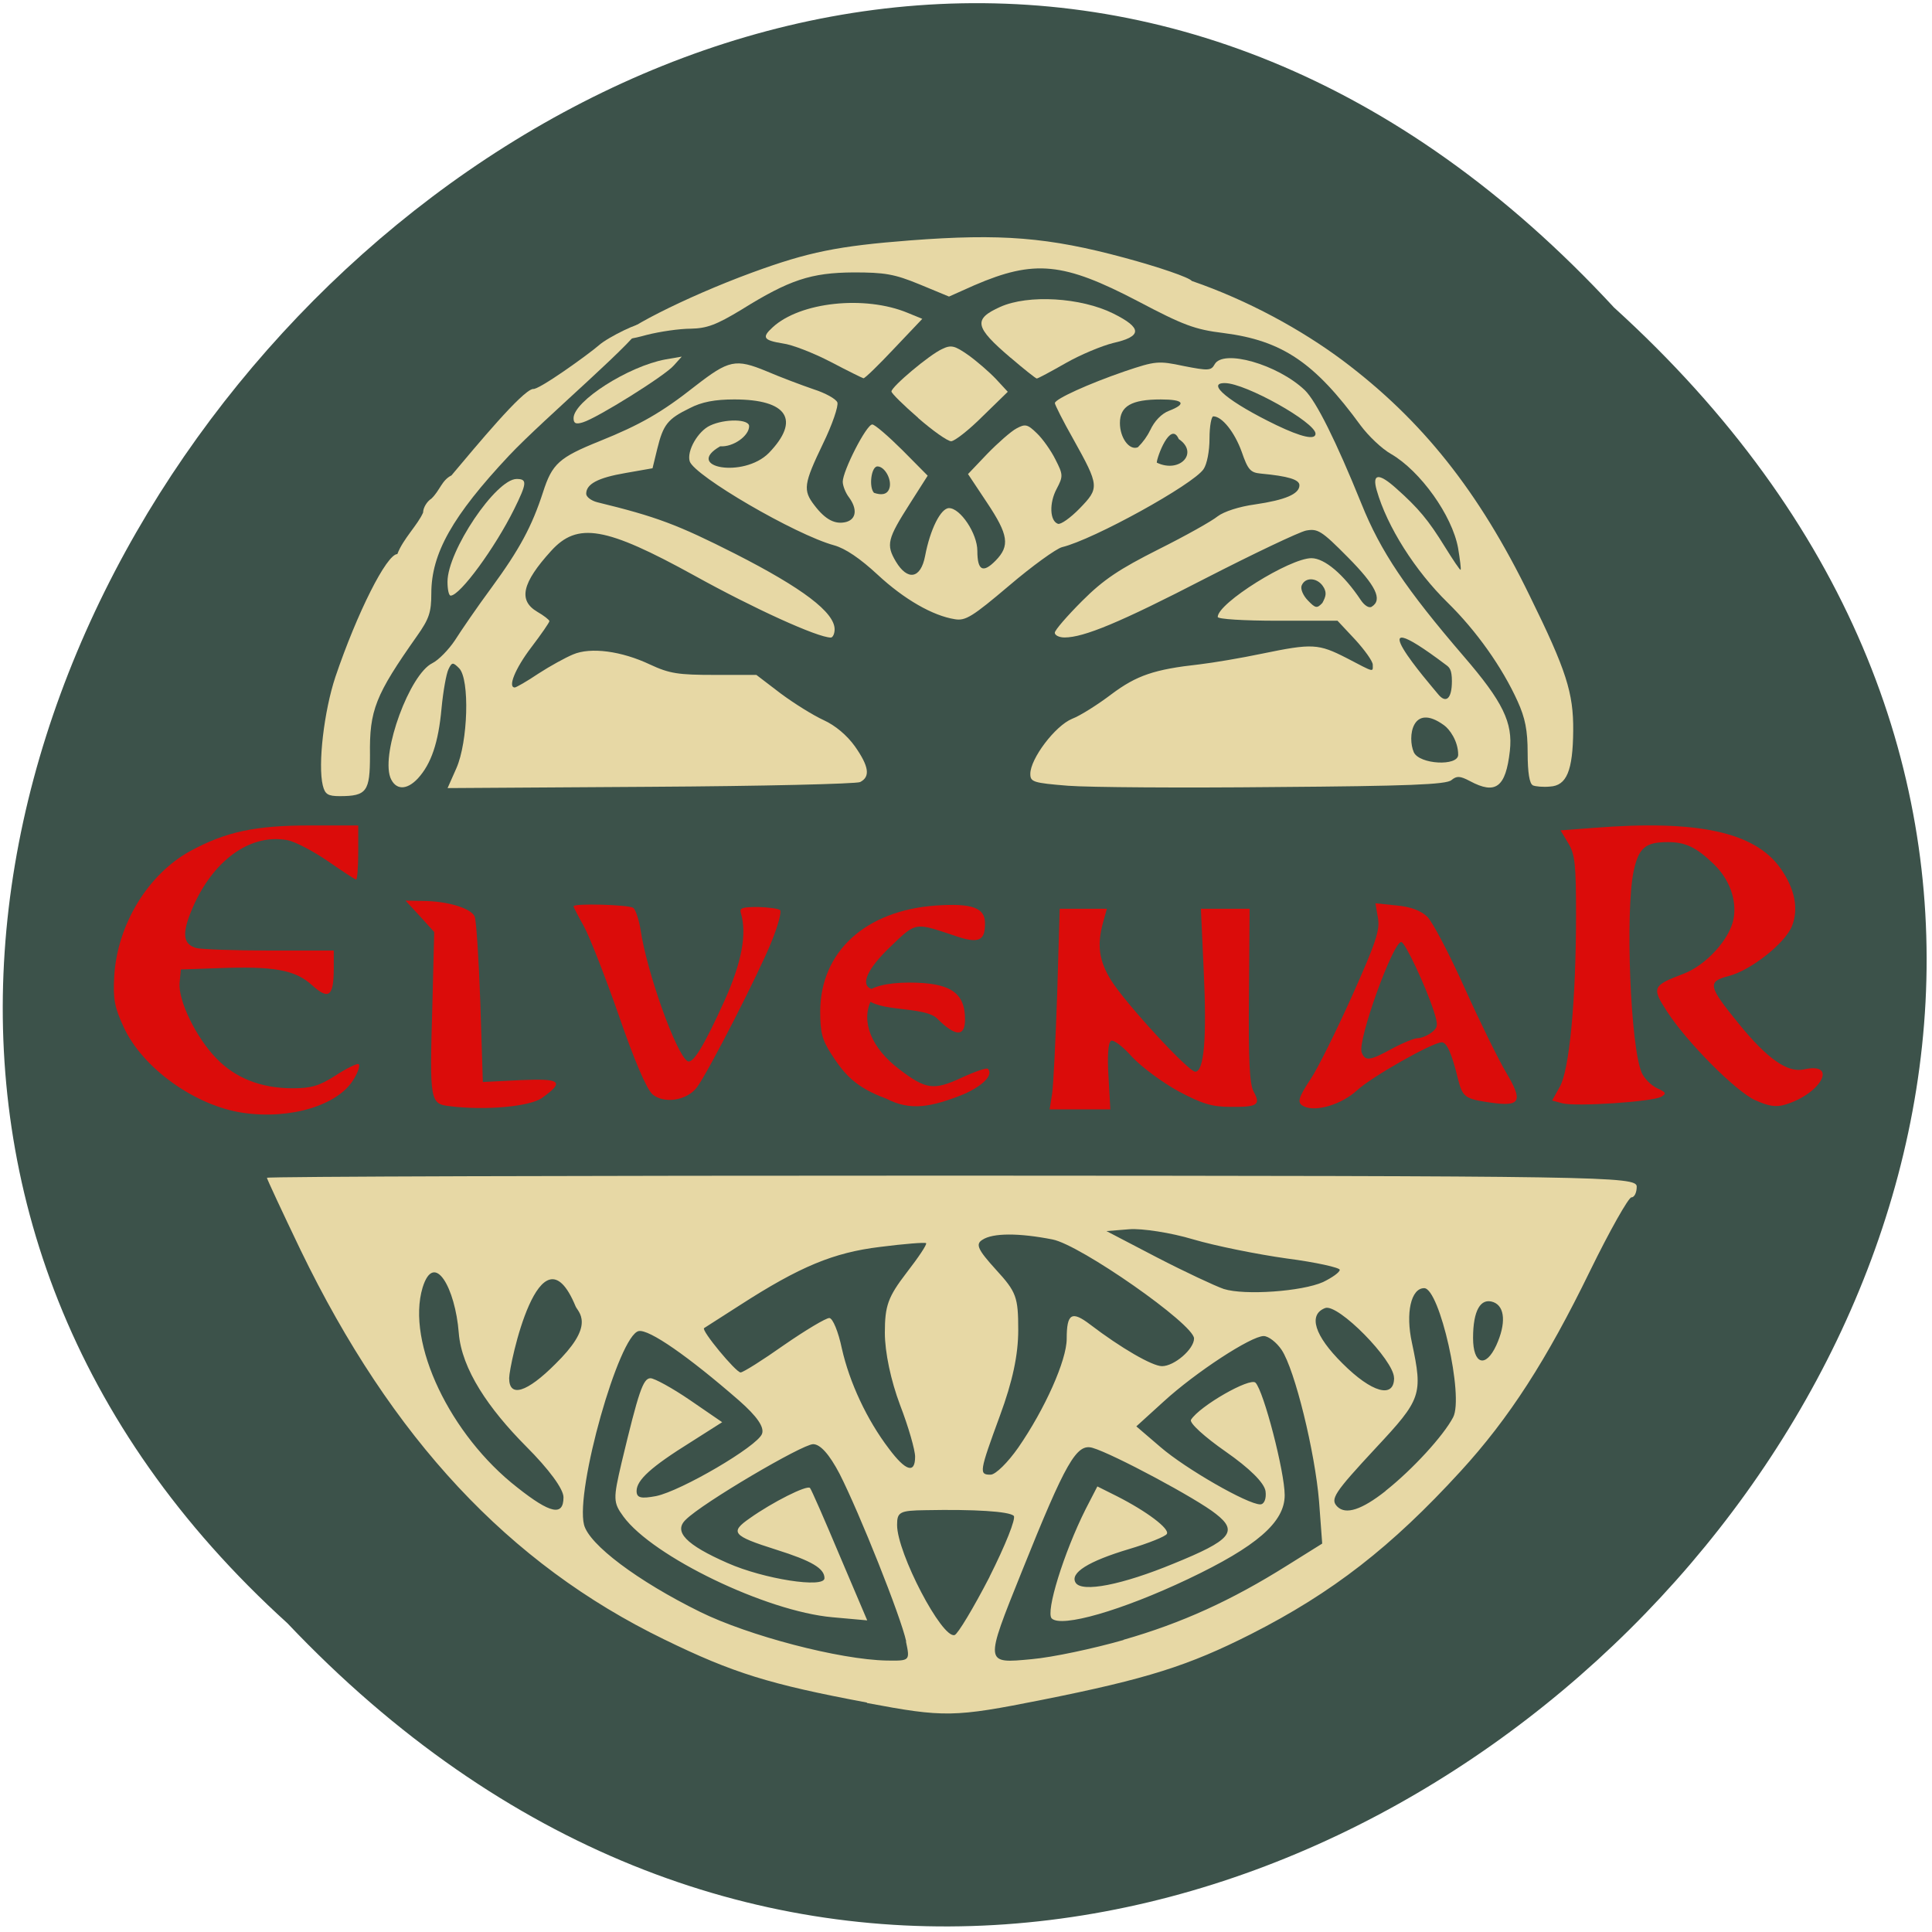 <svg xmlns="http://www.w3.org/2000/svg" viewBox="0 0 24 24"><path d="m 20.05 3.82 c 11.672 10.594 -5.668 27.754 -16.48 16.344 c -10.832 -9.82 5.688 -28.02 16.48 -16.344" fill="#3c524a"/><g fill="#e7d8a5"><path d="m 10.77 21.15 c -1.211 -0.227 -1.664 -0.367 -2.52 -0.785 c -1.93 -0.938 -3.383 -2.496 -4.516 -4.836 c -0.23 -0.48 -0.418 -0.883 -0.418 -0.898 c 0 -0.016 3.828 -0.027 8.508 -0.027 c 8.109 0.004 8.508 0.008 8.508 0.137 c 0 0.07 -0.027 0.133 -0.066 0.133 c -0.035 0 -0.27 0.414 -0.516 0.918 c -0.535 1.098 -1 1.824 -1.609 2.488 c -0.855 0.934 -1.586 1.504 -2.602 2.02 c -0.773 0.391 -1.285 0.555 -2.594 0.816 c -1.098 0.219 -1.215 0.219 -2.176 0.039 m 0.488 -0.766 c -0.066 -0.305 -0.578 -1.59 -0.828 -2.082 c -0.125 -0.238 -0.238 -0.367 -0.328 -0.367 c -0.133 0 -1.375 0.73 -1.582 0.938 c -0.156 0.148 0.004 0.313 0.52 0.539 c 0.449 0.199 1.203 0.316 1.203 0.188 c 0 -0.121 -0.156 -0.215 -0.602 -0.355 c -0.543 -0.172 -0.578 -0.215 -0.324 -0.391 c 0.281 -0.199 0.707 -0.414 0.746 -0.375 c 0.016 0.016 0.18 0.391 0.367 0.836 l 0.344 0.809 l -0.434 -0.039 c -0.824 -0.074 -2.23 -0.754 -2.594 -1.25 c -0.129 -0.176 -0.129 -0.219 -0.023 -0.672 c 0.211 -0.879 0.266 -1.047 0.359 -1.047 c 0.047 0 0.27 0.121 0.492 0.273 l 0.398 0.273 l -0.387 0.246 c -0.496 0.309 -0.676 0.473 -0.676 0.609 c 0 0.086 0.055 0.098 0.242 0.063 c 0.309 -0.063 1.258 -0.617 1.316 -0.773 c 0.031 -0.082 -0.059 -0.215 -0.285 -0.414 c -0.633 -0.551 -1.117 -0.887 -1.246 -0.863 c -0.246 0.047 -0.789 1.973 -0.68 2.406 c 0.063 0.246 0.664 0.699 1.441 1.082 c 0.602 0.297 1.734 0.594 2.32 0.605 c 0.289 0.004 0.289 0.004 0.238 -0.238 m 2.703 -0.02 c 0.723 -0.207 1.34 -0.488 2.031 -0.922 l 0.437 -0.273 l -0.039 -0.523 c -0.051 -0.617 -0.301 -1.637 -0.465 -1.883 c -0.063 -0.094 -0.164 -0.172 -0.223 -0.172 c -0.156 0 -0.844 0.449 -1.242 0.813 l -0.34 0.309 l 0.301 0.258 c 0.313 0.27 1.082 0.711 1.238 0.711 c 0.051 0 0.078 -0.074 0.066 -0.164 c -0.016 -0.105 -0.199 -0.285 -0.496 -0.492 c -0.258 -0.18 -0.453 -0.355 -0.43 -0.395 c 0.109 -0.172 0.73 -0.527 0.801 -0.461 c 0.102 0.102 0.363 1.109 0.363 1.398 c 0 0.336 -0.348 0.637 -1.203 1.043 c -0.824 0.391 -1.57 0.605 -1.691 0.488 c -0.078 -0.078 0.148 -0.813 0.422 -1.359 l 0.145 -0.281 l 0.242 0.121 c 0.371 0.188 0.66 0.406 0.621 0.469 c -0.016 0.031 -0.23 0.117 -0.469 0.188 c -0.508 0.152 -0.738 0.297 -0.664 0.418 c 0.078 0.125 0.578 0.027 1.219 -0.238 c 0.711 -0.289 0.805 -0.398 0.523 -0.617 c -0.234 -0.188 -1.277 -0.746 -1.531 -0.82 c -0.199 -0.059 -0.332 0.172 -0.879 1.535 c -0.465 1.156 -0.465 1.145 0.121 1.09 c 0.262 -0.023 0.773 -0.133 1.141 -0.238 m -1.664 -0.785 c 0.195 -0.387 0.332 -0.727 0.301 -0.758 c -0.059 -0.055 -0.484 -0.082 -1.094 -0.07 c -0.324 0.004 -0.355 0.023 -0.355 0.184 c 0 0.348 0.559 1.418 0.715 1.367 c 0.039 -0.012 0.234 -0.336 0.434 -0.723 m -5.293 -0.988 c 0 -0.102 -0.176 -0.344 -0.469 -0.637 c -0.457 -0.461 -0.797 -0.953 -0.832 -1.406 c -0.043 -0.555 -0.305 -1.027 -0.449 -0.563 c -0.207 0.688 0.344 1.836 1.176 2.484 c 0.414 0.328 0.574 0.359 0.574 0.121 m 10.211 -0.078 c 0.336 -0.266 0.719 -0.684 0.84 -0.914 c 0.137 -0.258 -0.168 -1.605 -0.359 -1.605 c -0.164 0 -0.234 0.309 -0.152 0.68 c 0.137 0.645 0.117 0.699 -0.449 1.305 c -0.523 0.563 -0.57 0.637 -0.477 0.73 c 0.105 0.102 0.301 0.039 0.598 -0.195 m -4.563 -0.539 c 0.332 -0.48 0.602 -1.086 0.602 -1.352 c 0 -0.316 0.063 -0.352 0.293 -0.176 c 0.379 0.289 0.77 0.516 0.891 0.516 c 0.152 0 0.398 -0.211 0.398 -0.344 c 0 -0.176 -1.414 -1.164 -1.758 -1.23 c -0.418 -0.082 -0.742 -0.082 -0.871 0.004 c -0.09 0.055 -0.055 0.125 0.168 0.371 c 0.254 0.277 0.277 0.34 0.277 0.75 c 0 0.309 -0.07 0.637 -0.227 1.063 c -0.258 0.703 -0.262 0.734 -0.117 0.734 c 0.063 0 0.215 -0.152 0.344 -0.336 m -1.281 0.113 c 0 -0.082 -0.082 -0.371 -0.188 -0.645 c -0.113 -0.301 -0.188 -0.652 -0.188 -0.895 c 0 -0.336 0.039 -0.445 0.27 -0.746 c 0.148 -0.191 0.258 -0.355 0.242 -0.367 c -0.012 -0.012 -0.27 0.008 -0.574 0.047 c -0.574 0.07 -0.992 0.242 -1.738 0.723 c -0.23 0.148 -0.434 0.277 -0.445 0.285 c -0.043 0.023 0.395 0.551 0.453 0.551 c 0.031 0 0.273 -0.152 0.539 -0.34 c 0.266 -0.184 0.52 -0.336 0.563 -0.336 c 0.043 0 0.113 0.172 0.156 0.379 c 0.094 0.418 0.309 0.883 0.586 1.246 c 0.207 0.277 0.324 0.313 0.324 0.098 m -4.469 -1.152 c 0.223 -0.219 0.328 -0.387 0.328 -0.52 c 0 -0.109 -0.063 -0.16 -0.078 -0.199 c -0.441 -1.063 -0.824 0.738 -0.824 0.895 c 0 0.246 0.219 0.18 0.574 -0.176 m 10.418 0.172 c 0 -0.219 -0.695 -0.926 -0.855 -0.867 c -0.215 0.082 -0.133 0.344 0.215 0.688 c 0.363 0.363 0.641 0.441 0.641 0.18 m 1.27 -0.406 c 0.121 -0.266 0.109 -0.48 -0.035 -0.535 c -0.16 -0.059 -0.254 0.102 -0.254 0.445 c 0 0.328 0.156 0.379 0.289 0.09 m -2.152 -0.785 c 0.113 -0.055 0.207 -0.121 0.207 -0.152 c 0 -0.027 -0.297 -0.094 -0.66 -0.141 c -0.363 -0.051 -0.887 -0.156 -1.164 -0.238 c -0.273 -0.082 -0.633 -0.137 -0.789 -0.125 l -0.285 0.023 l 0.629 0.328 c 0.348 0.18 0.723 0.355 0.828 0.391 c 0.258 0.082 0.973 0.031 1.234 -0.086"/><path d="m 4.848 9.656 c -0.113 -0.313 0.242 -1.281 0.523 -1.418 c 0.078 -0.039 0.203 -0.168 0.281 -0.285 c 0.074 -0.117 0.277 -0.414 0.453 -0.652 c 0.352 -0.48 0.504 -0.766 0.641 -1.188 c 0.113 -0.352 0.199 -0.43 0.703 -0.633 c 0.504 -0.203 0.77 -0.355 1.187 -0.684 c 0.418 -0.324 0.5 -0.344 0.887 -0.184 c 0.172 0.074 0.434 0.172 0.582 0.223 c 0.148 0.047 0.281 0.121 0.297 0.164 c 0.016 0.043 -0.063 0.277 -0.18 0.516 c -0.238 0.496 -0.25 0.574 -0.105 0.762 c 0.137 0.18 0.258 0.242 0.395 0.207 c 0.125 -0.035 0.141 -0.16 0.035 -0.305 c -0.043 -0.055 -0.078 -0.145 -0.078 -0.195 c 0 -0.133 0.293 -0.711 0.367 -0.711 c 0.031 0 0.199 0.145 0.375 0.32 l 0.313 0.316 l -0.219 0.344 c -0.281 0.441 -0.301 0.512 -0.176 0.723 c 0.145 0.242 0.309 0.215 0.363 -0.07 c 0.063 -0.332 0.195 -0.594 0.297 -0.594 c 0.141 0 0.352 0.316 0.352 0.531 c 0 0.246 0.07 0.281 0.227 0.121 c 0.18 -0.184 0.16 -0.32 -0.109 -0.723 l -0.234 -0.352 l 0.238 -0.25 c 0.133 -0.137 0.297 -0.281 0.363 -0.316 c 0.109 -0.059 0.137 -0.055 0.254 0.059 c 0.07 0.066 0.176 0.215 0.23 0.324 c 0.098 0.191 0.098 0.211 0.016 0.367 c -0.094 0.176 -0.086 0.398 0.016 0.434 c 0.035 0.012 0.156 -0.074 0.27 -0.191 c 0.246 -0.254 0.246 -0.277 -0.078 -0.859 c -0.129 -0.227 -0.23 -0.43 -0.23 -0.449 c 0 -0.051 0.422 -0.242 0.867 -0.395 c 0.383 -0.129 0.418 -0.133 0.734 -0.066 c 0.301 0.059 0.34 0.059 0.383 -0.02 c 0.105 -0.195 0.785 0 1.121 0.32 c 0.141 0.137 0.387 0.629 0.703 1.41 c 0.238 0.594 0.555 1.063 1.27 1.895 c 0.488 0.566 0.613 0.824 0.574 1.176 c -0.051 0.453 -0.176 0.547 -0.496 0.375 c -0.125 -0.066 -0.164 -0.066 -0.23 -0.012 c -0.063 0.055 -0.543 0.074 -2.188 0.086 c -1.16 0.012 -2.316 0.004 -2.574 -0.016 c -0.434 -0.035 -0.469 -0.047 -0.469 -0.148 c 0 -0.188 0.309 -0.598 0.52 -0.684 c 0.102 -0.039 0.324 -0.18 0.488 -0.305 c 0.313 -0.234 0.531 -0.309 1.094 -0.371 c 0.168 -0.02 0.516 -0.078 0.777 -0.133 c 0.625 -0.129 0.699 -0.125 1.051 0.055 c 0.352 0.184 0.324 0.176 0.324 0.082 c 0 -0.043 -0.102 -0.184 -0.219 -0.312 l -0.219 -0.234 h -0.746 c -0.418 0 -0.742 -0.02 -0.742 -0.047 c 0 -0.172 0.895 -0.73 1.164 -0.73 c 0.164 0 0.402 0.203 0.613 0.52 c 0.047 0.07 0.105 0.105 0.137 0.082 c 0.137 -0.086 0.051 -0.262 -0.297 -0.613 c -0.328 -0.332 -0.375 -0.359 -0.52 -0.332 c -0.09 0.02 -0.648 0.285 -1.25 0.594 c -1.066 0.551 -1.512 0.734 -1.75 0.734 c -0.066 0 -0.121 -0.027 -0.121 -0.059 c 0 -0.031 0.152 -0.207 0.34 -0.395 c 0.266 -0.266 0.461 -0.395 0.949 -0.641 c 0.336 -0.168 0.664 -0.352 0.734 -0.41 c 0.078 -0.059 0.266 -0.121 0.465 -0.148 c 0.375 -0.055 0.551 -0.129 0.551 -0.238 c 0 -0.07 -0.137 -0.113 -0.48 -0.145 c -0.129 -0.012 -0.16 -0.047 -0.238 -0.273 c -0.086 -0.238 -0.242 -0.438 -0.352 -0.438 c -0.023 0 -0.047 0.121 -0.047 0.273 c 0 0.16 -0.031 0.32 -0.074 0.383 c -0.129 0.191 -1.367 0.875 -1.758 0.969 c -0.074 0.02 -0.371 0.234 -0.656 0.477 c -0.457 0.387 -0.543 0.441 -0.676 0.418 c -0.273 -0.043 -0.629 -0.246 -0.961 -0.555 c -0.215 -0.199 -0.398 -0.324 -0.539 -0.363 c -0.484 -0.133 -1.734 -0.863 -1.793 -1.043 c -0.039 -0.129 0.102 -0.375 0.254 -0.445 c 0.184 -0.086 0.484 -0.082 0.484 0.008 c 0 0.121 -0.199 0.262 -0.359 0.25 c -0.457 0.262 0.289 0.402 0.605 0.082 c 0.395 -0.41 0.23 -0.664 -0.43 -0.664 c -0.242 0 -0.406 0.031 -0.555 0.109 c -0.273 0.133 -0.328 0.203 -0.402 0.504 l -0.059 0.242 l -0.336 0.059 c -0.344 0.059 -0.488 0.137 -0.488 0.258 c 0 0.039 0.063 0.086 0.137 0.105 c 0.738 0.18 0.996 0.277 1.715 0.641 c 0.836 0.426 1.234 0.727 1.234 0.938 c 0 0.055 -0.023 0.102 -0.047 0.102 c -0.164 0 -0.953 -0.359 -1.695 -0.77 c -1.105 -0.609 -1.453 -0.668 -1.781 -0.305 c -0.359 0.395 -0.41 0.613 -0.172 0.754 c 0.082 0.047 0.152 0.102 0.152 0.117 c 0 0.016 -0.102 0.164 -0.227 0.328 c -0.199 0.262 -0.293 0.496 -0.203 0.496 c 0.016 0 0.148 -0.074 0.293 -0.172 c 0.145 -0.094 0.336 -0.199 0.43 -0.238 c 0.219 -0.094 0.602 -0.043 0.957 0.125 c 0.242 0.113 0.352 0.129 0.801 0.129 h 0.52 l 0.301 0.23 c 0.168 0.125 0.406 0.273 0.535 0.332 c 0.145 0.066 0.289 0.188 0.387 0.324 c 0.176 0.25 0.195 0.379 0.066 0.445 c -0.047 0.023 -1.223 0.051 -2.605 0.059 l -2.52 0.016 l 0.109 -0.246 c 0.145 -0.328 0.168 -1.105 0.035 -1.242 c -0.078 -0.078 -0.09 -0.078 -0.133 0.012 c -0.027 0.055 -0.066 0.273 -0.086 0.484 c -0.039 0.43 -0.129 0.691 -0.293 0.871 c -0.141 0.152 -0.281 0.148 -0.344 -0.012 m 13.266 -0.281 c 0 -0.172 -0.109 -0.32 -0.176 -0.367 c -0.398 -0.289 -0.457 0.152 -0.375 0.336 c 0.07 0.152 0.551 0.176 0.551 0.031 m -0.078 -0.914 c 0 -0.145 -0.031 -0.172 -0.074 -0.203 c -1.188 -0.895 -0.184 0.258 -0.102 0.359 c 0.102 0.129 0.176 0.063 0.176 -0.156 m -1.59 -1.16 c -0.066 -0.125 -0.23 -0.145 -0.277 -0.027 c -0.016 0.043 0.02 0.125 0.078 0.184 c 0.094 0.098 0.113 0.102 0.18 0.031 c 0.047 -0.086 0.051 -0.125 0.02 -0.188 m -5.402 -1.227 c 0.043 -0.105 -0.051 -0.281 -0.145 -0.281 c -0.078 0 -0.109 0.258 -0.043 0.328 c 0.09 0.031 0.16 0.023 0.188 -0.047 m 3.598 -0.621 c -0.102 -0.234 -0.273 0.227 -0.273 0.293 c 0.285 0.137 0.527 -0.121 0.273 -0.293 m -0.355 -0.109 c 0.051 -0.113 0.141 -0.207 0.234 -0.242 c 0.223 -0.086 0.184 -0.141 -0.102 -0.141 c -0.363 0 -0.508 0.082 -0.508 0.293 c 0 0.184 0.117 0.344 0.223 0.301 c 0.066 -0.066 0.117 -0.137 0.152 -0.211 m 2.055 0.043 c 0 -0.141 -0.871 -0.629 -1.125 -0.629 c -0.242 -0.004 0.051 0.238 0.641 0.523 c 0.309 0.148 0.484 0.188 0.484 0.105"/><path d="m 4.01 9.758 c -0.063 -0.262 0.016 -0.926 0.156 -1.348 c 0.27 -0.797 0.637 -1.527 0.77 -1.527 c 0.07 -0.188 0.254 -0.363 0.32 -0.516 c 0 -0.059 0.047 -0.137 0.102 -0.172 c 0.105 -0.098 0.129 -0.23 0.25 -0.289 c 0.316 -0.375 0.875 -1.051 1.012 -1.074 c 0.066 0.02 0.695 -0.434 0.82 -0.543 c 0.113 -0.102 0.535 -0.305 0.535 -0.258 c 0 0.141 -1.215 1.164 -1.652 1.629 c -0.703 0.75 -0.965 1.215 -0.965 1.711 c 0 0.234 -0.027 0.316 -0.176 0.527 c -0.52 0.738 -0.594 0.922 -0.586 1.484 c 0 0.449 -0.039 0.508 -0.375 0.508 c -0.148 0 -0.184 -0.023 -0.211 -0.133"/><path d="m 19.04 9.754 c -0.039 -0.02 -0.063 -0.152 -0.063 -0.402 c 0 -0.281 -0.031 -0.434 -0.125 -0.641 c -0.191 -0.422 -0.512 -0.875 -0.867 -1.223 c -0.406 -0.398 -0.754 -0.945 -0.883 -1.398 c -0.059 -0.207 0.023 -0.219 0.238 -0.027 c 0.281 0.25 0.402 0.395 0.609 0.73 c 0.102 0.164 0.188 0.293 0.195 0.285 c 0.008 -0.008 -0.008 -0.129 -0.031 -0.27 c -0.074 -0.406 -0.469 -0.957 -0.832 -1.168 c -0.113 -0.063 -0.281 -0.223 -0.379 -0.355 c -0.57 -0.781 -0.973 -1.055 -1.703 -1.148 c -0.355 -0.043 -0.5 -0.098 -1.063 -0.395 c -0.926 -0.484 -1.285 -0.52 -2.031 -0.199 l -0.316 0.141 l -0.367 -0.152 c -0.313 -0.129 -0.434 -0.148 -0.82 -0.148 c -0.527 0.004 -0.793 0.09 -1.395 0.465 c -0.309 0.187 -0.426 0.23 -0.625 0.234 c -0.137 0 -0.383 0.035 -0.551 0.078 c -0.168 0.047 -0.312 0.07 -0.328 0.059 c -0.078 -0.078 0.812 -0.531 1.645 -0.836 c 0.695 -0.254 1.059 -0.328 1.961 -0.398 c 1.129 -0.086 1.715 -0.039 2.656 0.215 c 0.434 0.117 0.809 0.246 0.84 0.289 c 0.703 0.242 1.367 0.609 1.875 0.988 c 0.988 0.742 1.691 1.625 2.324 2.926 c 0.453 0.922 0.543 1.203 0.539 1.672 c -0.004 0.5 -0.082 0.684 -0.289 0.695 c -0.082 0.008 -0.18 0 -0.215 -0.016"/><path d="m 10.32 4.496 c -0.211 -0.109 -0.477 -0.215 -0.598 -0.23 c -0.238 -0.039 -0.262 -0.074 -0.125 -0.199 c 0.34 -0.316 1.148 -0.402 1.68 -0.18 l 0.18 0.074 l -0.352 0.371 c -0.191 0.203 -0.363 0.371 -0.379 0.367 c -0.016 -0.004 -0.199 -0.094 -0.406 -0.203"/><path d="m 11.406 5.191 c -0.18 -0.156 -0.332 -0.305 -0.332 -0.328 c 0 -0.059 0.473 -0.457 0.629 -0.527 c 0.113 -0.055 0.156 -0.043 0.324 0.074 c 0.109 0.078 0.262 0.211 0.344 0.297 l 0.148 0.16 l -0.313 0.305 c -0.172 0.172 -0.348 0.309 -0.391 0.309 c -0.043 0 -0.227 -0.129 -0.41 -0.289"/><path d="m 12.555 4.445 c -0.449 -0.383 -0.469 -0.48 -0.129 -0.633 c 0.348 -0.156 1 -0.117 1.402 0.082 c 0.363 0.18 0.363 0.285 0 0.367 c -0.141 0.035 -0.406 0.145 -0.59 0.25 c -0.184 0.105 -0.344 0.191 -0.359 0.191 c -0.012 0 -0.16 -0.117 -0.324 -0.258"/><path d="m 7.125 5.195 c 0 -0.211 0.68 -0.645 1.141 -0.73 l 0.203 -0.035 l -0.098 0.109 c -0.105 0.125 -0.949 0.652 -1.129 0.707 c -0.086 0.027 -0.117 0.016 -0.117 -0.051"/><path d="m 5.559 7.227 c 0 -0.383 0.602 -1.277 0.859 -1.277 c 0.133 0 0.129 0.051 -0.031 0.375 c -0.238 0.48 -0.672 1.074 -0.789 1.074 c -0.023 0 -0.039 -0.078 -0.039 -0.172"/></g><g fill="#db0c0a"><path d="m 3.02 13.824 c -0.594 -0.086 -1.25 -0.555 -1.484 -1.066 c -0.113 -0.246 -0.133 -0.344 -0.117 -0.633 c 0.039 -0.641 0.418 -1.262 0.941 -1.551 c 0.445 -0.242 0.809 -0.32 1.492 -0.32 h 0.598 v 0.336 c 0 0.184 -0.012 0.336 -0.027 0.336 c -0.012 0 -0.168 -0.102 -0.348 -0.227 c -0.176 -0.121 -0.402 -0.242 -0.504 -0.262 c -0.441 -0.082 -0.887 0.219 -1.152 0.781 c -0.164 0.359 -0.16 0.508 0.02 0.559 c 0.063 0.016 0.473 0.031 0.91 0.031 h 0.797 v 0.219 c 0 0.355 -0.063 0.398 -0.27 0.211 c -0.211 -0.191 -0.473 -0.238 -1.172 -0.211 l -0.457 0.016 l -0.016 0.164 c -0.02 0.219 0.203 0.68 0.457 0.941 c 0.238 0.246 0.555 0.371 0.949 0.371 c 0.23 0 0.332 -0.031 0.527 -0.156 c 0.137 -0.09 0.266 -0.152 0.289 -0.145 c 0.023 0.008 0 0.094 -0.059 0.188 c -0.191 0.324 -0.785 0.504 -1.375 0.418"/><path d="m 5.594 13.742 c -0.254 -0.027 -0.258 -0.055 -0.223 -1.254 l 0.023 -0.91 l -0.176 -0.195 l -0.18 -0.195 l 0.211 0.004 c 0.305 0 0.605 0.09 0.648 0.195 c 0.02 0.051 0.051 0.535 0.07 1.074 l 0.031 0.98 l 0.465 -0.023 c 0.504 -0.023 0.555 0.016 0.273 0.219 c -0.148 0.109 -0.703 0.16 -1.145 0.105"/><path d="m 8.102 13.59 c -0.07 -0.063 -0.223 -0.418 -0.414 -0.973 c -0.168 -0.48 -0.363 -0.98 -0.434 -1.109 c -0.07 -0.125 -0.129 -0.238 -0.129 -0.25 c 0 -0.039 0.684 -0.02 0.742 0.02 c 0.027 0.02 0.07 0.145 0.09 0.27 c 0.078 0.531 0.441 1.543 0.582 1.633 c 0.066 0.043 0.203 -0.18 0.461 -0.75 c 0.215 -0.477 0.281 -0.832 0.203 -1.09 c -0.02 -0.063 0.023 -0.074 0.215 -0.074 c 0.129 0.004 0.254 0.02 0.273 0.039 c 0.02 0.02 -0.027 0.195 -0.105 0.387 c -0.152 0.383 -0.789 1.629 -0.93 1.816 c -0.125 0.164 -0.41 0.207 -0.555 0.082"/><path d="m 11.01 13.648 c -0.383 -0.141 -0.52 -0.301 -0.684 -0.555 c -0.113 -0.176 -0.137 -0.27 -0.137 -0.531 c 0.004 -0.742 0.563 -1.25 1.434 -1.313 c 0.453 -0.031 0.613 0.027 0.613 0.219 c 0 0.188 -0.047 0.262 -0.328 0.172 c -0.547 -0.18 -0.512 -0.203 -0.852 0.125 c -0.27 0.258 -0.379 0.469 -0.23 0.52 c 0.043 0.016 0.043 0.047 0 0.133 c -0.137 0.266 -0.004 0.602 0.348 0.867 c 0.328 0.25 0.426 0.262 0.766 0.105 c 0.168 -0.078 0.316 -0.129 0.332 -0.113 c 0.07 0.074 -0.055 0.207 -0.301 0.316 c -0.402 0.16 -0.66 0.211 -0.961 0.055"/><path d="m 11.641 12.652 c -0.098 -0.098 -0.387 -0.105 -0.586 -0.137 c -0.508 -0.078 -0.34 -0.309 0.238 -0.309 c 0.508 0 0.695 0.121 0.695 0.457 c 0 0.223 -0.121 0.215 -0.348 -0.012"/><path d="m 13.07 13.586 c 0.016 -0.109 0.043 -0.668 0.063 -1.246 l 0.031 -1.051 h 0.586 l -0.047 0.168 c -0.078 0.285 -0.051 0.477 0.098 0.719 c 0.184 0.293 0.961 1.137 1.047 1.137 c 0.109 0 0.145 -0.414 0.105 -1.254 l -0.035 -0.77 h 0.605 l -0.008 1.078 c -0.008 0.813 0.008 1.105 0.059 1.195 c 0.09 0.164 0.047 0.191 -0.289 0.188 c -0.23 0 -0.355 -0.039 -0.648 -0.195 c -0.199 -0.109 -0.457 -0.301 -0.574 -0.426 c -0.113 -0.129 -0.234 -0.219 -0.262 -0.199 c -0.035 0.023 -0.047 0.188 -0.031 0.441 l 0.023 0.41 h -0.754"/><path d="m 16.203 13.746 c -0.098 -0.043 -0.078 -0.105 0.082 -0.348 c 0.082 -0.121 0.309 -0.578 0.508 -1.02 c 0.301 -0.672 0.352 -0.828 0.324 -0.977 l -0.031 -0.18 l 0.262 0.027 c 0.176 0.016 0.301 0.063 0.383 0.141 c 0.066 0.066 0.273 0.461 0.461 0.879 c 0.188 0.418 0.422 0.895 0.52 1.059 c 0.211 0.355 0.176 0.422 -0.188 0.371 c -0.328 -0.047 -0.355 -0.066 -0.414 -0.301 c -0.074 -0.305 -0.137 -0.449 -0.199 -0.449 c -0.117 0 -0.875 0.43 -1.055 0.598 c -0.188 0.172 -0.504 0.27 -0.656 0.199 m 1.094 -0.719 c 0.129 -0.07 0.273 -0.129 0.316 -0.129 c 0.043 0 0.121 -0.031 0.172 -0.07 c 0.082 -0.063 0.086 -0.09 0.027 -0.273 c -0.098 -0.301 -0.355 -0.852 -0.402 -0.852 c -0.105 0 -0.547 1.23 -0.492 1.371 c 0.043 0.113 0.102 0.105 0.379 -0.047"/><path d="m 21.805 13.668 c -0.246 -0.113 -0.852 -0.723 -1.098 -1.105 c -0.191 -0.293 -0.18 -0.32 0.203 -0.465 c 0.281 -0.105 0.578 -0.43 0.625 -0.684 c 0.043 -0.234 -0.051 -0.492 -0.246 -0.68 c -0.219 -0.211 -0.352 -0.273 -0.57 -0.273 c -0.281 0 -0.363 0.07 -0.426 0.363 c -0.105 0.508 -0.039 2.191 0.102 2.504 c 0.031 0.07 0.117 0.156 0.191 0.191 c 0.113 0.051 0.117 0.066 0.051 0.105 c -0.109 0.063 -1.055 0.125 -1.227 0.082 l -0.129 -0.035 l 0.094 -0.168 c 0.121 -0.207 0.203 -1.086 0.203 -2.137 c 0 -0.621 -0.012 -0.75 -0.094 -0.887 l -0.098 -0.164 l 0.414 -0.031 c 1.285 -0.102 1.996 0.051 2.316 0.5 c 0.18 0.254 0.23 0.504 0.145 0.719 c -0.086 0.215 -0.512 0.551 -0.785 0.621 c -0.27 0.07 -0.258 0.125 0.121 0.59 c 0.355 0.438 0.609 0.617 0.813 0.57 c 0.43 -0.094 0.211 0.305 -0.234 0.438 c -0.113 0.035 -0.207 0.02 -0.371 -0.055"/></g></svg>